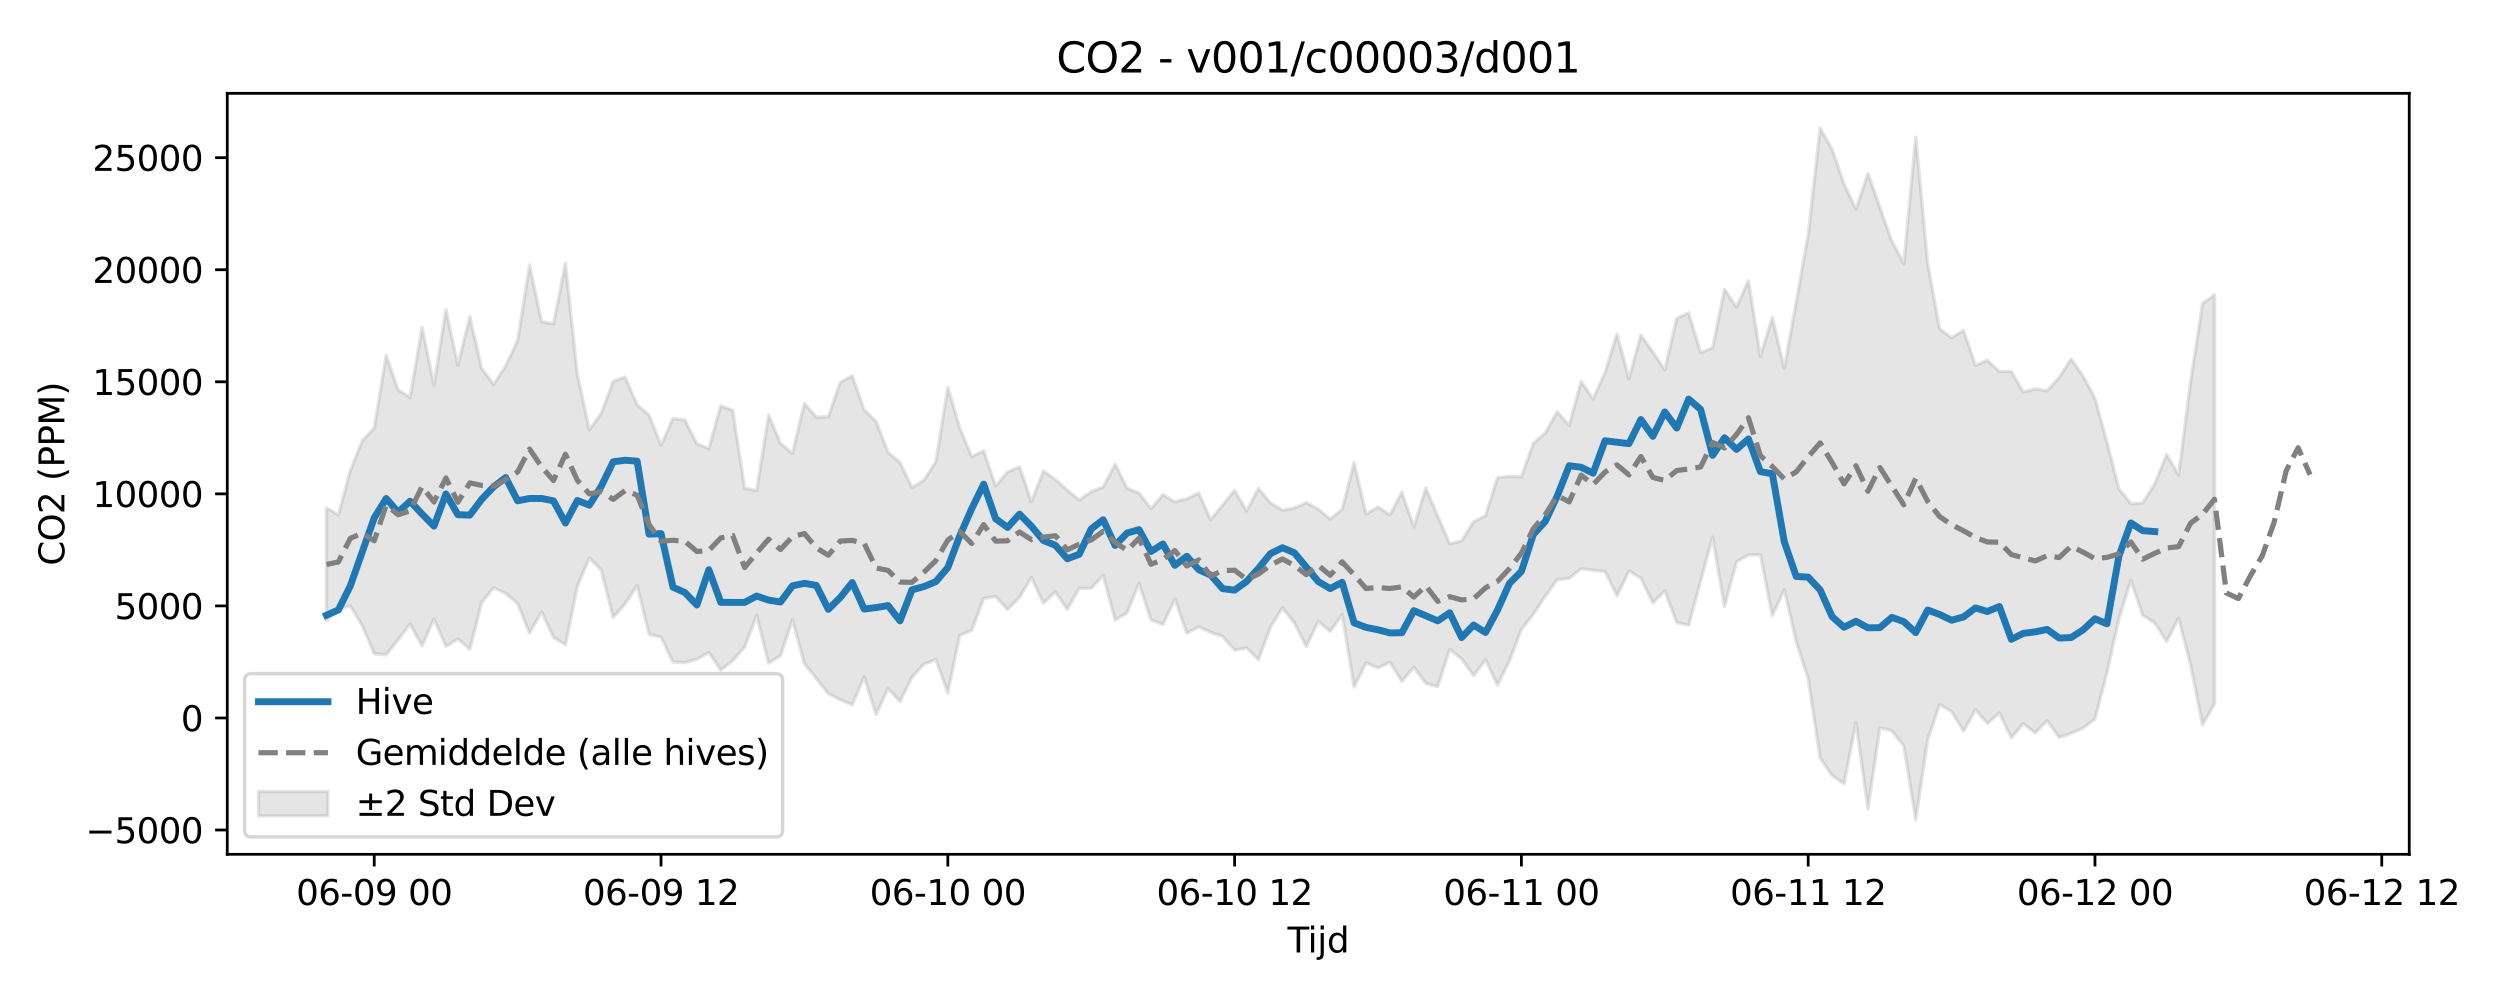 <?xml version="1.0" encoding="utf-8" standalone="no"?>
<!DOCTYPE svg PUBLIC "-//W3C//DTD SVG 1.1//EN"
  "http://www.w3.org/Graphics/SVG/1.1/DTD/svg11.dtd">
<svg xmlns:xlink="http://www.w3.org/1999/xlink" width="720pt" height="288pt" viewBox="0 0 720 288" xmlns="http://www.w3.org/2000/svg" version="1.1">
 <defs>
  <style type="text/css">*{stroke-linejoin: round; stroke-linecap: butt}</style>
 </defs>
 <g id="figure_1">
  <g id="patch_1">
   <path d="M 0 288 
L 720 288 
L 720 0 
L 0 0 
z
" style="fill: #ffffff"/>
  </g>
  <g id="axes_1">
   <g id="patch_2">
    <path d="M 65.45 246.04 
L 693.863 246.04 
L 693.863 26.88 
L 65.45 26.88 
z
" style="fill: #ffffff"/>
   </g>
   <g id="FillBetweenPolyCollection_1">
    <defs>
     <path id="m9534de3fb0" d="M 94.014 -141.704 
L 94.014 -109.145 
L 97.456 -112.618 
L 100.897 -113.443 
L 104.339 -107.786 
L 107.78 -99.717 
L 111.222 -99.405 
L 114.663 -103.745 
L 118.105 -108.27 
L 121.546 -101.955 
L 124.988 -109.756 
L 128.429 -101.806 
L 131.87 -103.96 
L 135.312 -101.044 
L 138.753 -114.542 
L 142.195 -118.716 
L 145.636 -117.086 
L 149.078 -114.177 
L 152.519 -105.667 
L 155.961 -111.736 
L 159.402 -104.49 
L 162.844 -102.254 
L 166.285 -119.076 
L 169.727 -127.351 
L 173.168 -123.786 
L 176.61 -110.171 
L 180.051 -114.088 
L 183.493 -119.336 
L 186.934 -105.314 
L 190.376 -104.504 
L 193.817 -97.335 
L 197.259 -97.177 
L 200.7 -98.163 
L 204.141 -100.057 
L 207.583 -95.012 
L 211.024 -97.695 
L 214.466 -101.659 
L 217.907 -110.799 
L 221.349 -96.98 
L 224.79 -99.143 
L 228.232 -109.472 
L 231.673 -96.816 
L 235.115 -92.606 
L 238.556 -88.187 
L 241.998 -86.468 
L 245.439 -84.993 
L 248.881 -93.028 
L 252.322 -82.207 
L 255.764 -89.719 
L 259.205 -85.913 
L 262.647 -92.959 
L 266.088 -96.705 
L 269.53 -98.048 
L 272.971 -88.462 
L 276.412 -105.051 
L 279.854 -106.446 
L 283.295 -115.63 
L 286.737 -116.232 
L 290.178 -112.45 
L 293.62 -115.993 
L 297.061 -121.655 
L 300.503 -114.295 
L 303.944 -117.542 
L 307.386 -112.461 
L 310.827 -118.574 
L 314.269 -118.573 
L 317.71 -122.231 
L 321.152 -109.398 
L 324.593 -111.501 
L 328.035 -119.966 
L 331.476 -109.494 
L 334.918 -108.139 
L 338.359 -115.425 
L 341.801 -105.657 
L 345.242 -107.45 
L 348.683 -105.893 
L 352.125 -104.692 
L 355.566 -100.757 
L 359.008 -101.395 
L 362.449 -98.008 
L 365.891 -107.343 
L 369.332 -112.953 
L 372.774 -108.597 
L 376.215 -101.781 
L 379.657 -109.017 
L 383.098 -106.128 
L 386.54 -111.037 
L 389.981 -90.12 
L 393.423 -97.076 
L 396.864 -95.622 
L 400.306 -97.276 
L 403.747 -91.741 
L 407.189 -95.83 
L 410.63 -91.153 
L 414.071 -90.254 
L 417.513 -100.965 
L 420.954 -98.223 
L 424.396 -93.38 
L 427.837 -97.934 
L 431.279 -90.638 
L 434.72 -97.667 
L 438.162 -106.684 
L 441.603 -111.089 
L 445.045 -116.275 
L 448.486 -121.079 
L 451.928 -121.437 
L 455.369 -124.173 
L 458.811 -123.781 
L 462.252 -123.364 
L 465.694 -116.416 
L 469.135 -123.534 
L 472.577 -121.498 
L 476.018 -114.367 
L 479.46 -117.801 
L 482.901 -108.666 
L 486.342 -107.972 
L 489.784 -120.616 
L 493.225 -133.316 
L 496.667 -113.282 
L 500.108 -126.2 
L 503.55 -128.179 
L 506.991 -128.191 
L 510.433 -110.651 
L 513.874 -118.142 
L 517.316 -103.223 
L 520.757 -92.496 
L 524.199 -69.696 
L 527.64 -64.666 
L 531.082 -62.239 
L 534.523 -79.957 
L 537.965 -55.011 
L 541.406 -78.392 
L 544.848 -77.546 
L 548.289 -73.177 
L 551.731 -51.922 
L 555.172 -75.005 
L 558.613 -85.092 
L 562.055 -83.055 
L 565.496 -77.421 
L 568.938 -83.582 
L 572.379 -79.598 
L 575.821 -82.677 
L 579.262 -75.524 
L 582.704 -79.589 
L 586.145 -76.906 
L 589.587 -80.453 
L 593.028 -75.614 
L 596.47 -76.768 
L 599.911 -78.294 
L 603.353 -80.915 
L 606.794 -94.206 
L 610.236 -109.634 
L 613.677 -120.858 
L 617.119 -110.801 
L 620.56 -108.605 
L 624.002 -103.259 
L 627.443 -109.941 
L 630.884 -96.569 
L 634.326 -79.265 
L 637.767 -85.273 
L 637.767 -203.156 
L 637.767 -203.156 
L 634.326 -200.51 
L 630.884 -178.102 
L 627.443 -151.212 
L 624.002 -157.095 
L 620.56 -148.689 
L 617.119 -143.116 
L 613.677 -142.955 
L 610.236 -147.318 
L 606.794 -160.749 
L 603.353 -173.288 
L 599.911 -179.685 
L 596.47 -184.634 
L 593.028 -179.236 
L 589.587 -175.459 
L 586.145 -175.997 
L 582.704 -175.112 
L 579.262 -181.036 
L 575.821 -180.991 
L 572.379 -184.232 
L 568.938 -182.8 
L 565.496 -192.86 
L 562.055 -190.712 
L 558.613 -193.347 
L 555.172 -212.213 
L 551.731 -248.52 
L 548.289 -212.056 
L 544.848 -218.574 
L 541.406 -228.282 
L 537.965 -238.042 
L 534.523 -227.746 
L 531.082 -235.054 
L 527.64 -244.946 
L 524.199 -251.158 
L 520.757 -220.424 
L 517.316 -201.003 
L 513.874 -181.959 
L 510.433 -196.606 
L 506.991 -185.353 
L 503.55 -207.194 
L 500.108 -199.543 
L 496.667 -204.684 
L 493.225 -187.857 
L 489.784 -186.425 
L 486.342 -197.906 
L 482.901 -196.319 
L 479.46 -181.488 
L 476.018 -186.629 
L 472.577 -191.543 
L 469.135 -178.943 
L 465.694 -191.816 
L 462.252 -180.768 
L 458.811 -173.107 
L 455.369 -178.162 
L 451.928 -165.482 
L 448.486 -169.464 
L 445.045 -163.301 
L 441.603 -160.363 
L 438.162 -150.656 
L 434.72 -150.837 
L 431.279 -150.455 
L 427.837 -139.494 
L 424.396 -137.759 
L 420.954 -132.231 
L 417.513 -131.363 
L 414.071 -139.393 
L 410.63 -147.418 
L 407.189 -136.262 
L 403.747 -146.226 
L 400.306 -139.749 
L 396.864 -141.965 
L 393.423 -139.939 
L 389.981 -154.752 
L 386.54 -141.346 
L 383.098 -138.514 
L 379.657 -141.375 
L 376.215 -143.241 
L 372.774 -141.664 
L 369.332 -141.074 
L 365.891 -143.122 
L 362.449 -147.345 
L 359.008 -140.862 
L 355.566 -146.812 
L 352.125 -142.6 
L 348.683 -138.37 
L 345.242 -146.004 
L 341.801 -144.327 
L 338.359 -143.481 
L 334.918 -145.54 
L 331.476 -141.504 
L 328.035 -146.01 
L 324.593 -147.397 
L 321.152 -154.323 
L 317.71 -147.706 
L 314.269 -146.436 
L 310.827 -143.962 
L 307.386 -146.854 
L 303.944 -149.885 
L 300.503 -152.333 
L 297.061 -143.501 
L 293.62 -153.59 
L 290.178 -152.058 
L 286.737 -148.065 
L 283.295 -158.19 
L 279.854 -156.49 
L 276.412 -164.799 
L 272.971 -176.457 
L 269.53 -155.068 
L 266.088 -149.703 
L 262.647 -147.623 
L 259.205 -154.805 
L 255.764 -157.713 
L 252.322 -166.626 
L 248.881 -169.997 
L 245.439 -179.731 
L 241.998 -177.877 
L 238.556 -168.012 
L 235.115 -167.811 
L 231.673 -171.88 
L 228.232 -157.426 
L 224.79 -160.339 
L 221.349 -168.451 
L 217.907 -146.719 
L 214.466 -147.43 
L 211.024 -169.866 
L 207.583 -171.147 
L 204.141 -158.821 
L 200.7 -160.181 
L 197.259 -167.037 
L 193.817 -167.461 
L 190.376 -159.801 
L 186.934 -168.442 
L 183.493 -171.435 
L 180.051 -179.41 
L 176.61 -178.178 
L 173.168 -169.042 
L 169.727 -164.179 
L 166.285 -180.229 
L 162.844 -212.105 
L 159.402 -194.736 
L 155.961 -195.345 
L 152.519 -211.694 
L 149.078 -189.981 
L 145.636 -182.62 
L 142.195 -177.287 
L 138.753 -181.856 
L 135.312 -196.821 
L 131.87 -182.765 
L 128.429 -198.879 
L 124.988 -177.098 
L 121.546 -193.75 
L 118.105 -173.494 
L 114.663 -175.742 
L 111.222 -185.632 
L 107.78 -164.779 
L 104.339 -161.066 
L 100.897 -152.504 
L 97.456 -139.712 
L 94.014 -141.704 
z
" style="stroke: #808080; stroke-opacity: 0.2"/>
    </defs>
    <g clip-path="url(#p91d636da85)">
     <use xlink:href="#m9534de3fb0" x="0" y="288" style="fill: #808080; fill-opacity: 0.2; stroke: #808080; stroke-opacity: 0.2"/>
    </g>
   </g>
   <g id="matplotlib.axis_1">
    <g id="xtick_1">
     <g id="line2d_1">
      <defs>
       <path id="m7a6431ac6b" d="M 0 0 
L 0 3.5 
" style="stroke: #000000; stroke-width: 0.8"/>
      </defs>
      <g>
       <use xlink:href="#m7a6431ac6b" x="107.78" y="246.04" style="stroke: #000000; stroke-width: 0.8"/>
      </g>
     </g>
     <g id="text_1">
      <!-- 06-09 00 -->
      <g transform="translate(85.3 260.638) scale(0.1 -0.1)">
       <defs>
        <path id="DejaVuSans-30" d="M 2034 4250 
Q 1547 4250 1301 3770 
Q 1056 3291 1056 2328 
Q 1056 1369 1301 889 
Q 1547 409 2034 409 
Q 2525 409 2770 889 
Q 3016 1369 3016 2328 
Q 3016 3291 2770 3770 
Q 2525 4250 2034 4250 
z
M 2034 4750 
Q 2819 4750 3233 4129 
Q 3647 3509 3647 2328 
Q 3647 1150 3233 529 
Q 2819 -91 2034 -91 
Q 1250 -91 836 529 
Q 422 1150 422 2328 
Q 422 3509 836 4129 
Q 1250 4750 2034 4750 
z
" transform="scale(0.016)"/>
        <path id="DejaVuSans-36" d="M 2113 2584 
Q 1688 2584 1439 2293 
Q 1191 2003 1191 1497 
Q 1191 994 1439 701 
Q 1688 409 2113 409 
Q 2538 409 2786 701 
Q 3034 994 3034 1497 
Q 3034 2003 2786 2293 
Q 2538 2584 2113 2584 
z
M 3366 4563 
L 3366 3988 
Q 3128 4100 2886 4159 
Q 2644 4219 2406 4219 
Q 1781 4219 1451 3797 
Q 1122 3375 1075 2522 
Q 1259 2794 1537 2939 
Q 1816 3084 2150 3084 
Q 2853 3084 3261 2657 
Q 3669 2231 3669 1497 
Q 3669 778 3244 343 
Q 2819 -91 2113 -91 
Q 1303 -91 875 529 
Q 447 1150 447 2328 
Q 447 3434 972 4092 
Q 1497 4750 2381 4750 
Q 2619 4750 2861 4703 
Q 3103 4656 3366 4563 
z
" transform="scale(0.016)"/>
        <path id="DejaVuSans-2d" d="M 313 2009 
L 1997 2009 
L 1997 1497 
L 313 1497 
L 313 2009 
z
" transform="scale(0.016)"/>
        <path id="DejaVuSans-39" d="M 703 97 
L 703 672 
Q 941 559 1184 500 
Q 1428 441 1663 441 
Q 2288 441 2617 861 
Q 2947 1281 2994 2138 
Q 2813 1869 2534 1725 
Q 2256 1581 1919 1581 
Q 1219 1581 811 2004 
Q 403 2428 403 3163 
Q 403 3881 828 4315 
Q 1253 4750 1959 4750 
Q 2769 4750 3195 4129 
Q 3622 3509 3622 2328 
Q 3622 1225 3098 567 
Q 2575 -91 1691 -91 
Q 1453 -91 1209 -44 
Q 966 3 703 97 
z
M 1959 2075 
Q 2384 2075 2632 2365 
Q 2881 2656 2881 3163 
Q 2881 3666 2632 3958 
Q 2384 4250 1959 4250 
Q 1534 4250 1286 3958 
Q 1038 3666 1038 3163 
Q 1038 2656 1286 2365 
Q 1534 2075 1959 2075 
z
" transform="scale(0.016)"/>
        <path id="DejaVuSans-20" transform="scale(0.016)"/>
       </defs>
       <use xlink:href="#DejaVuSans-30"/>
       <use xlink:href="#DejaVuSans-36" transform="translate(63.623 0)"/>
       <use xlink:href="#DejaVuSans-2d" transform="translate(127.246 0)"/>
       <use xlink:href="#DejaVuSans-30" transform="translate(163.33 0)"/>
       <use xlink:href="#DejaVuSans-39" transform="translate(226.953 0)"/>
       <use xlink:href="#DejaVuSans-20" transform="translate(290.576 0)"/>
       <use xlink:href="#DejaVuSans-30" transform="translate(322.363 0)"/>
       <use xlink:href="#DejaVuSans-30" transform="translate(385.986 0)"/>
      </g>
     </g>
    </g>
    <g id="xtick_2">
     <g id="line2d_2">
      <g>
       <use xlink:href="#m7a6431ac6b" x="190.376" y="246.04" style="stroke: #000000; stroke-width: 0.8"/>
      </g>
     </g>
     <g id="text_2">
      <!-- 06-09 12 -->
      <g transform="translate(167.895 260.638) scale(0.1 -0.1)">
       <defs>
        <path id="DejaVuSans-31" d="M 794 531 
L 1825 531 
L 1825 4091 
L 703 3866 
L 703 4441 
L 1819 4666 
L 2450 4666 
L 2450 531 
L 3481 531 
L 3481 0 
L 794 0 
L 794 531 
z
" transform="scale(0.016)"/>
        <path id="DejaVuSans-32" d="M 1228 531 
L 3431 531 
L 3431 0 
L 469 0 
L 469 531 
Q 828 903 1448 1529 
Q 2069 2156 2228 2338 
Q 2531 2678 2651 2914 
Q 2772 3150 2772 3378 
Q 2772 3750 2511 3984 
Q 2250 4219 1831 4219 
Q 1534 4219 1204 4116 
Q 875 4013 500 3803 
L 500 4441 
Q 881 4594 1212 4672 
Q 1544 4750 1819 4750 
Q 2544 4750 2975 4387 
Q 3406 4025 3406 3419 
Q 3406 3131 3298 2873 
Q 3191 2616 2906 2266 
Q 2828 2175 2409 1742 
Q 1991 1309 1228 531 
z
" transform="scale(0.016)"/>
       </defs>
       <use xlink:href="#DejaVuSans-30"/>
       <use xlink:href="#DejaVuSans-36" transform="translate(63.623 0)"/>
       <use xlink:href="#DejaVuSans-2d" transform="translate(127.246 0)"/>
       <use xlink:href="#DejaVuSans-30" transform="translate(163.33 0)"/>
       <use xlink:href="#DejaVuSans-39" transform="translate(226.953 0)"/>
       <use xlink:href="#DejaVuSans-20" transform="translate(290.576 0)"/>
       <use xlink:href="#DejaVuSans-31" transform="translate(322.363 0)"/>
       <use xlink:href="#DejaVuSans-32" transform="translate(385.986 0)"/>
      </g>
     </g>
    </g>
    <g id="xtick_3">
     <g id="line2d_3">
      <g>
       <use xlink:href="#m7a6431ac6b" x="272.971" y="246.04" style="stroke: #000000; stroke-width: 0.8"/>
      </g>
     </g>
     <g id="text_3">
      <!-- 06-10 00 -->
      <g transform="translate(250.491 260.638) scale(0.1 -0.1)">
       <use xlink:href="#DejaVuSans-30"/>
       <use xlink:href="#DejaVuSans-36" transform="translate(63.623 0)"/>
       <use xlink:href="#DejaVuSans-2d" transform="translate(127.246 0)"/>
       <use xlink:href="#DejaVuSans-31" transform="translate(163.33 0)"/>
       <use xlink:href="#DejaVuSans-30" transform="translate(226.953 0)"/>
       <use xlink:href="#DejaVuSans-20" transform="translate(290.576 0)"/>
       <use xlink:href="#DejaVuSans-30" transform="translate(322.363 0)"/>
       <use xlink:href="#DejaVuSans-30" transform="translate(385.986 0)"/>
      </g>
     </g>
    </g>
    <g id="xtick_4">
     <g id="line2d_4">
      <g>
       <use xlink:href="#m7a6431ac6b" x="355.566" y="246.04" style="stroke: #000000; stroke-width: 0.8"/>
      </g>
     </g>
     <g id="text_4">
      <!-- 06-10 12 -->
      <g transform="translate(333.086 260.638) scale(0.1 -0.1)">
       <use xlink:href="#DejaVuSans-30"/>
       <use xlink:href="#DejaVuSans-36" transform="translate(63.623 0)"/>
       <use xlink:href="#DejaVuSans-2d" transform="translate(127.246 0)"/>
       <use xlink:href="#DejaVuSans-31" transform="translate(163.33 0)"/>
       <use xlink:href="#DejaVuSans-30" transform="translate(226.953 0)"/>
       <use xlink:href="#DejaVuSans-20" transform="translate(290.576 0)"/>
       <use xlink:href="#DejaVuSans-31" transform="translate(322.363 0)"/>
       <use xlink:href="#DejaVuSans-32" transform="translate(385.986 0)"/>
      </g>
     </g>
    </g>
    <g id="xtick_5">
     <g id="line2d_5">
      <g>
       <use xlink:href="#m7a6431ac6b" x="438.162" y="246.04" style="stroke: #000000; stroke-width: 0.8"/>
      </g>
     </g>
     <g id="text_5">
      <!-- 06-11 00 -->
      <g transform="translate(415.681 260.638) scale(0.1 -0.1)">
       <use xlink:href="#DejaVuSans-30"/>
       <use xlink:href="#DejaVuSans-36" transform="translate(63.623 0)"/>
       <use xlink:href="#DejaVuSans-2d" transform="translate(127.246 0)"/>
       <use xlink:href="#DejaVuSans-31" transform="translate(163.33 0)"/>
       <use xlink:href="#DejaVuSans-31" transform="translate(226.953 0)"/>
       <use xlink:href="#DejaVuSans-20" transform="translate(290.576 0)"/>
       <use xlink:href="#DejaVuSans-30" transform="translate(322.363 0)"/>
       <use xlink:href="#DejaVuSans-30" transform="translate(385.986 0)"/>
      </g>
     </g>
    </g>
    <g id="xtick_6">
     <g id="line2d_6">
      <g>
       <use xlink:href="#m7a6431ac6b" x="520.757" y="246.04" style="stroke: #000000; stroke-width: 0.8"/>
      </g>
     </g>
     <g id="text_6">
      <!-- 06-11 12 -->
      <g transform="translate(498.277 260.638) scale(0.1 -0.1)">
       <use xlink:href="#DejaVuSans-30"/>
       <use xlink:href="#DejaVuSans-36" transform="translate(63.623 0)"/>
       <use xlink:href="#DejaVuSans-2d" transform="translate(127.246 0)"/>
       <use xlink:href="#DejaVuSans-31" transform="translate(163.33 0)"/>
       <use xlink:href="#DejaVuSans-31" transform="translate(226.953 0)"/>
       <use xlink:href="#DejaVuSans-20" transform="translate(290.576 0)"/>
       <use xlink:href="#DejaVuSans-31" transform="translate(322.363 0)"/>
       <use xlink:href="#DejaVuSans-32" transform="translate(385.986 0)"/>
      </g>
     </g>
    </g>
    <g id="xtick_7">
     <g id="line2d_7">
      <g>
       <use xlink:href="#m7a6431ac6b" x="603.353" y="246.04" style="stroke: #000000; stroke-width: 0.8"/>
      </g>
     </g>
     <g id="text_7">
      <!-- 06-12 00 -->
      <g transform="translate(580.872 260.638) scale(0.1 -0.1)">
       <use xlink:href="#DejaVuSans-30"/>
       <use xlink:href="#DejaVuSans-36" transform="translate(63.623 0)"/>
       <use xlink:href="#DejaVuSans-2d" transform="translate(127.246 0)"/>
       <use xlink:href="#DejaVuSans-31" transform="translate(163.33 0)"/>
       <use xlink:href="#DejaVuSans-32" transform="translate(226.953 0)"/>
       <use xlink:href="#DejaVuSans-20" transform="translate(290.576 0)"/>
       <use xlink:href="#DejaVuSans-30" transform="translate(322.363 0)"/>
       <use xlink:href="#DejaVuSans-30" transform="translate(385.986 0)"/>
      </g>
     </g>
    </g>
    <g id="xtick_8">
     <g id="line2d_8">
      <g>
       <use xlink:href="#m7a6431ac6b" x="685.948" y="246.04" style="stroke: #000000; stroke-width: 0.8"/>
      </g>
     </g>
     <g id="text_8">
      <!-- 06-12 12 -->
      <g transform="translate(663.468 260.638) scale(0.1 -0.1)">
       <use xlink:href="#DejaVuSans-30"/>
       <use xlink:href="#DejaVuSans-36" transform="translate(63.623 0)"/>
       <use xlink:href="#DejaVuSans-2d" transform="translate(127.246 0)"/>
       <use xlink:href="#DejaVuSans-31" transform="translate(163.33 0)"/>
       <use xlink:href="#DejaVuSans-32" transform="translate(226.953 0)"/>
       <use xlink:href="#DejaVuSans-20" transform="translate(290.576 0)"/>
       <use xlink:href="#DejaVuSans-31" transform="translate(322.363 0)"/>
       <use xlink:href="#DejaVuSans-32" transform="translate(385.986 0)"/>
      </g>
     </g>
    </g>
    <g id="text_9">
     <!-- Tijd -->
     <g transform="translate(370.807 274.317) scale(0.1 -0.1)">
      <defs>
       <path id="DejaVuSans-54" d="M -19 4666 
L 3928 4666 
L 3928 4134 
L 2272 4134 
L 2272 0 
L 1638 0 
L 1638 4134 
L -19 4134 
L -19 4666 
z
" transform="scale(0.016)"/>
       <path id="DejaVuSans-69" d="M 603 3500 
L 1178 3500 
L 1178 0 
L 603 0 
L 603 3500 
z
M 603 4863 
L 1178 4863 
L 1178 4134 
L 603 4134 
L 603 4863 
z
" transform="scale(0.016)"/>
       <path id="DejaVuSans-6a" d="M 603 3500 
L 1178 3500 
L 1178 -63 
Q 1178 -731 923 -1031 
Q 669 -1331 103 -1331 
L -116 -1331 
L -116 -844 
L 38 -844 
Q 366 -844 484 -692 
Q 603 -541 603 -63 
L 603 3500 
z
M 603 4863 
L 1178 4863 
L 1178 4134 
L 603 4134 
L 603 4863 
z
" transform="scale(0.016)"/>
       <path id="DejaVuSans-64" d="M 2906 2969 
L 2906 4863 
L 3481 4863 
L 3481 0 
L 2906 0 
L 2906 525 
Q 2725 213 2448 61 
Q 2172 -91 1784 -91 
Q 1150 -91 751 415 
Q 353 922 353 1747 
Q 353 2572 751 3078 
Q 1150 3584 1784 3584 
Q 2172 3584 2448 3432 
Q 2725 3281 2906 2969 
z
M 947 1747 
Q 947 1113 1208 752 
Q 1469 391 1925 391 
Q 2381 391 2643 752 
Q 2906 1113 2906 1747 
Q 2906 2381 2643 2742 
Q 2381 3103 1925 3103 
Q 1469 3103 1208 2742 
Q 947 2381 947 1747 
z
" transform="scale(0.016)"/>
      </defs>
      <use xlink:href="#DejaVuSans-54"/>
      <use xlink:href="#DejaVuSans-69" transform="translate(57.959 0)"/>
      <use xlink:href="#DejaVuSans-6a" transform="translate(85.742 0)"/>
      <use xlink:href="#DejaVuSans-64" transform="translate(113.525 0)"/>
     </g>
    </g>
   </g>
   <g id="matplotlib.axis_2">
    <g id="ytick_1">
     <g id="line2d_9">
      <defs>
       <path id="m07c6abc97e" d="M 0 0 
L -3.5 0 
" style="stroke: #000000; stroke-width: 0.8"/>
      </defs>
      <g>
       <use xlink:href="#m07c6abc97e" x="65.45" y="239.047" style="stroke: #000000; stroke-width: 0.8"/>
      </g>
     </g>
     <g id="text_10">
      <!-- −5000 -->
      <g transform="translate(24.62 242.846) scale(0.1 -0.1)">
       <defs>
        <path id="DejaVuSans-2212" d="M 678 2272 
L 4684 2272 
L 4684 1741 
L 678 1741 
L 678 2272 
z
" transform="scale(0.016)"/>
        <path id="DejaVuSans-35" d="M 691 4666 
L 3169 4666 
L 3169 4134 
L 1269 4134 
L 1269 2991 
Q 1406 3038 1543 3061 
Q 1681 3084 1819 3084 
Q 2600 3084 3056 2656 
Q 3513 2228 3513 1497 
Q 3513 744 3044 326 
Q 2575 -91 1722 -91 
Q 1428 -91 1123 -41 
Q 819 9 494 109 
L 494 744 
Q 775 591 1075 516 
Q 1375 441 1709 441 
Q 2250 441 2565 725 
Q 2881 1009 2881 1497 
Q 2881 1984 2565 2268 
Q 2250 2553 1709 2553 
Q 1456 2553 1204 2497 
Q 953 2441 691 2322 
L 691 4666 
z
" transform="scale(0.016)"/>
       </defs>
       <use xlink:href="#DejaVuSans-2212"/>
       <use xlink:href="#DejaVuSans-35" transform="translate(83.789 0)"/>
       <use xlink:href="#DejaVuSans-30" transform="translate(147.412 0)"/>
       <use xlink:href="#DejaVuSans-30" transform="translate(211.035 0)"/>
       <use xlink:href="#DejaVuSans-30" transform="translate(274.658 0)"/>
      </g>
     </g>
    </g>
    <g id="ytick_2">
     <g id="line2d_10">
      <g>
       <use xlink:href="#m07c6abc97e" x="65.45" y="206.774" style="stroke: #000000; stroke-width: 0.8"/>
      </g>
     </g>
     <g id="text_11">
      <!-- 0 -->
      <g transform="translate(52.087 210.573) scale(0.1 -0.1)">
       <use xlink:href="#DejaVuSans-30"/>
      </g>
     </g>
    </g>
    <g id="ytick_3">
     <g id="line2d_11">
      <g>
       <use xlink:href="#m07c6abc97e" x="65.45" y="174.5" style="stroke: #000000; stroke-width: 0.8"/>
      </g>
     </g>
     <g id="text_12">
      <!-- 5000 -->
      <g transform="translate(33 178.299) scale(0.1 -0.1)">
       <use xlink:href="#DejaVuSans-35"/>
       <use xlink:href="#DejaVuSans-30" transform="translate(63.623 0)"/>
       <use xlink:href="#DejaVuSans-30" transform="translate(127.246 0)"/>
       <use xlink:href="#DejaVuSans-30" transform="translate(190.869 0)"/>
      </g>
     </g>
    </g>
    <g id="ytick_4">
     <g id="line2d_12">
      <g>
       <use xlink:href="#m07c6abc97e" x="65.45" y="142.227" style="stroke: #000000; stroke-width: 0.8"/>
      </g>
     </g>
     <g id="text_13">
      <!-- 10000 -->
      <g transform="translate(26.637 146.026) scale(0.1 -0.1)">
       <use xlink:href="#DejaVuSans-31"/>
       <use xlink:href="#DejaVuSans-30" transform="translate(63.623 0)"/>
       <use xlink:href="#DejaVuSans-30" transform="translate(127.246 0)"/>
       <use xlink:href="#DejaVuSans-30" transform="translate(190.869 0)"/>
       <use xlink:href="#DejaVuSans-30" transform="translate(254.492 0)"/>
      </g>
     </g>
    </g>
    <g id="ytick_5">
     <g id="line2d_13">
      <g>
       <use xlink:href="#m07c6abc97e" x="65.45" y="109.953" style="stroke: #000000; stroke-width: 0.8"/>
      </g>
     </g>
     <g id="text_14">
      <!-- 15000 -->
      <g transform="translate(26.637 113.752) scale(0.1 -0.1)">
       <use xlink:href="#DejaVuSans-31"/>
       <use xlink:href="#DejaVuSans-35" transform="translate(63.623 0)"/>
       <use xlink:href="#DejaVuSans-30" transform="translate(127.246 0)"/>
       <use xlink:href="#DejaVuSans-30" transform="translate(190.869 0)"/>
       <use xlink:href="#DejaVuSans-30" transform="translate(254.492 0)"/>
      </g>
     </g>
    </g>
    <g id="ytick_6">
     <g id="line2d_14">
      <g>
       <use xlink:href="#m07c6abc97e" x="65.45" y="77.679" style="stroke: #000000; stroke-width: 0.8"/>
      </g>
     </g>
     <g id="text_15">
      <!-- 20000 -->
      <g transform="translate(26.637 81.479) scale(0.1 -0.1)">
       <use xlink:href="#DejaVuSans-32"/>
       <use xlink:href="#DejaVuSans-30" transform="translate(63.623 0)"/>
       <use xlink:href="#DejaVuSans-30" transform="translate(127.246 0)"/>
       <use xlink:href="#DejaVuSans-30" transform="translate(190.869 0)"/>
       <use xlink:href="#DejaVuSans-30" transform="translate(254.492 0)"/>
      </g>
     </g>
    </g>
    <g id="ytick_7">
     <g id="line2d_15">
      <g>
       <use xlink:href="#m07c6abc97e" x="65.45" y="45.406" style="stroke: #000000; stroke-width: 0.8"/>
      </g>
     </g>
     <g id="text_16">
      <!-- 25000 -->
      <g transform="translate(26.637 49.205) scale(0.1 -0.1)">
       <use xlink:href="#DejaVuSans-32"/>
       <use xlink:href="#DejaVuSans-35" transform="translate(63.623 0)"/>
       <use xlink:href="#DejaVuSans-30" transform="translate(127.246 0)"/>
       <use xlink:href="#DejaVuSans-30" transform="translate(190.869 0)"/>
       <use xlink:href="#DejaVuSans-30" transform="translate(254.492 0)"/>
      </g>
     </g>
    </g>
    <g id="text_17">
     <!-- CO2 (PPM) -->
     <g transform="translate(18.541 162.903) rotate(-90) scale(0.1 -0.1)">
      <defs>
       <path id="DejaVuSans-43" d="M 4122 4306 
L 4122 3641 
Q 3803 3938 3442 4084 
Q 3081 4231 2675 4231 
Q 1875 4231 1450 3742 
Q 1025 3253 1025 2328 
Q 1025 1406 1450 917 
Q 1875 428 2675 428 
Q 3081 428 3442 575 
Q 3803 722 4122 1019 
L 4122 359 
Q 3791 134 3420 21 
Q 3050 -91 2638 -91 
Q 1578 -91 968 557 
Q 359 1206 359 2328 
Q 359 3453 968 4101 
Q 1578 4750 2638 4750 
Q 3056 4750 3426 4639 
Q 3797 4528 4122 4306 
z
" transform="scale(0.016)"/>
       <path id="DejaVuSans-4f" d="M 2522 4238 
Q 1834 4238 1429 3725 
Q 1025 3213 1025 2328 
Q 1025 1447 1429 934 
Q 1834 422 2522 422 
Q 3209 422 3611 934 
Q 4013 1447 4013 2328 
Q 4013 3213 3611 3725 
Q 3209 4238 2522 4238 
z
M 2522 4750 
Q 3503 4750 4090 4092 
Q 4678 3434 4678 2328 
Q 4678 1225 4090 567 
Q 3503 -91 2522 -91 
Q 1538 -91 948 565 
Q 359 1222 359 2328 
Q 359 3434 948 4092 
Q 1538 4750 2522 4750 
z
" transform="scale(0.016)"/>
       <path id="DejaVuSans-28" d="M 1984 4856 
Q 1566 4138 1362 3434 
Q 1159 2731 1159 2009 
Q 1159 1288 1364 580 
Q 1569 -128 1984 -844 
L 1484 -844 
Q 1016 -109 783 600 
Q 550 1309 550 2009 
Q 550 2706 781 3412 
Q 1013 4119 1484 4856 
L 1984 4856 
z
" transform="scale(0.016)"/>
       <path id="DejaVuSans-50" d="M 1259 4147 
L 1259 2394 
L 2053 2394 
Q 2494 2394 2734 2622 
Q 2975 2850 2975 3272 
Q 2975 3691 2734 3919 
Q 2494 4147 2053 4147 
L 1259 4147 
z
M 628 4666 
L 2053 4666 
Q 2838 4666 3239 4311 
Q 3641 3956 3641 3272 
Q 3641 2581 3239 2228 
Q 2838 1875 2053 1875 
L 1259 1875 
L 1259 0 
L 628 0 
L 628 4666 
z
" transform="scale(0.016)"/>
       <path id="DejaVuSans-4d" d="M 628 4666 
L 1569 4666 
L 2759 1491 
L 3956 4666 
L 4897 4666 
L 4897 0 
L 4281 0 
L 4281 4097 
L 3078 897 
L 2444 897 
L 1241 4097 
L 1241 0 
L 628 0 
L 628 4666 
z
" transform="scale(0.016)"/>
       <path id="DejaVuSans-29" d="M 513 4856 
L 1013 4856 
Q 1481 4119 1714 3412 
Q 1947 2706 1947 2009 
Q 1947 1309 1714 600 
Q 1481 -109 1013 -844 
L 513 -844 
Q 928 -128 1133 580 
Q 1338 1288 1338 2009 
Q 1338 2731 1133 3434 
Q 928 4138 513 4856 
z
" transform="scale(0.016)"/>
      </defs>
      <use xlink:href="#DejaVuSans-43"/>
      <use xlink:href="#DejaVuSans-4f" transform="translate(69.824 0)"/>
      <use xlink:href="#DejaVuSans-32" transform="translate(148.535 0)"/>
      <use xlink:href="#DejaVuSans-20" transform="translate(212.158 0)"/>
      <use xlink:href="#DejaVuSans-28" transform="translate(243.945 0)"/>
      <use xlink:href="#DejaVuSans-50" transform="translate(282.959 0)"/>
      <use xlink:href="#DejaVuSans-50" transform="translate(343.262 0)"/>
      <use xlink:href="#DejaVuSans-4d" transform="translate(403.564 0)"/>
      <use xlink:href="#DejaVuSans-29" transform="translate(489.844 0)"/>
     </g>
    </g>
   </g>
   <g id="line2d_16">
    <path d="M 94.014 177.185 
L 97.456 175.655 
L 100.897 168.736 
L 107.78 149.137 
L 111.222 143.573 
L 114.663 147.524 
L 118.105 144.35 
L 121.546 148.042 
L 124.988 151.513 
L 128.429 142.263 
L 131.87 148.236 
L 135.312 148.35 
L 138.753 143.761 
L 142.195 140.161 
L 145.636 137.549 
L 149.078 144.23 
L 152.519 143.563 
L 155.961 143.561 
L 159.402 144.249 
L 162.844 150.624 
L 166.285 144.15 
L 169.727 145.49 
L 173.168 140.028 
L 176.61 132.992 
L 180.051 132.547 
L 183.493 132.813 
L 186.934 153.839 
L 190.376 153.69 
L 193.817 169.113 
L 197.259 170.655 
L 200.7 174.238 
L 204.141 164.086 
L 207.583 173.474 
L 214.466 173.497 
L 217.907 171.654 
L 221.349 172.826 
L 224.79 173.377 
L 228.232 168.71 
L 231.673 167.992 
L 235.115 168.609 
L 238.556 175.473 
L 241.998 172.086 
L 245.439 167.772 
L 248.881 175.402 
L 252.322 174.973 
L 255.764 174.408 
L 259.205 178.803 
L 262.647 169.879 
L 266.088 168.934 
L 269.53 167.501 
L 272.971 163.465 
L 276.412 154.312 
L 279.854 146.506 
L 283.295 139.436 
L 286.737 149.389 
L 290.178 151.9 
L 293.62 148.079 
L 297.061 151.575 
L 300.503 155.67 
L 303.944 157.04 
L 307.386 160.922 
L 310.827 159.618 
L 314.269 152.324 
L 317.71 149.688 
L 321.152 157.081 
L 324.593 153.518 
L 328.035 152.533 
L 331.476 158.826 
L 334.918 156.674 
L 338.359 162.817 
L 341.801 160.203 
L 345.242 164.078 
L 348.683 165.627 
L 352.125 169.543 
L 355.566 169.952 
L 359.008 167.467 
L 362.449 163.678 
L 365.891 159.454 
L 369.332 157.748 
L 372.774 159.187 
L 379.657 167.471 
L 383.098 169.517 
L 386.54 167.701 
L 389.981 179.377 
L 393.423 180.688 
L 396.864 181.376 
L 400.306 182.28 
L 403.747 182.222 
L 407.189 175.877 
L 414.071 178.808 
L 417.513 176.488 
L 420.954 183.61 
L 424.396 180.017 
L 427.837 182.151 
L 431.279 175.705 
L 434.72 168.024 
L 438.162 164.573 
L 441.603 153.899 
L 445.045 150.157 
L 448.486 142.861 
L 451.928 134.134 
L 455.369 134.561 
L 458.811 136.277 
L 462.252 126.946 
L 469.135 127.772 
L 472.577 120.825 
L 476.018 125.662 
L 479.46 118.641 
L 482.901 123.28 
L 486.342 114.938 
L 489.784 117.916 
L 493.225 131.142 
L 496.667 126.081 
L 500.108 129.429 
L 503.55 126.419 
L 506.991 135.823 
L 510.433 136.437 
L 513.874 156.033 
L 517.316 166.012 
L 520.757 166.225 
L 524.199 169.885 
L 527.64 177.585 
L 531.082 180.645 
L 534.523 178.924 
L 537.965 180.813 
L 541.406 180.75 
L 544.848 177.805 
L 548.289 179.025 
L 551.731 182.194 
L 555.172 175.681 
L 558.613 176.972 
L 562.055 178.622 
L 565.496 177.685 
L 568.938 175.083 
L 572.379 176.112 
L 575.821 174.671 
L 579.262 184.118 
L 582.704 182.411 
L 586.145 181.966 
L 589.587 181.273 
L 593.028 183.754 
L 596.47 183.618 
L 599.911 181.413 
L 603.353 178.207 
L 606.794 179.653 
L 610.236 160.19 
L 613.677 150.611 
L 617.119 152.827 
L 620.56 153.099 
L 620.56 153.099 
" clip-path="url(#p91d636da85)" style="fill: none; stroke: #1f77b4; stroke-width: 2; stroke-linecap: square"/>
   </g>
   <g id="line2d_17">
    <path d="M 94.014 162.575 
L 97.456 161.835 
L 100.897 155.026 
L 104.339 153.574 
L 107.78 155.752 
L 111.222 145.482 
L 114.663 148.257 
L 118.105 147.118 
L 121.546 140.148 
L 124.988 144.573 
L 128.429 137.658 
L 131.87 144.638 
L 135.312 139.067 
L 138.753 139.801 
L 142.195 139.999 
L 145.636 138.147 
L 149.078 135.921 
L 152.519 129.319 
L 155.961 134.459 
L 159.402 138.387 
L 162.844 130.821 
L 166.285 138.348 
L 169.727 142.235 
L 173.168 141.586 
L 176.61 143.825 
L 180.051 141.251 
L 183.493 142.615 
L 186.934 151.122 
L 190.376 155.847 
L 193.817 155.602 
L 197.259 155.893 
L 200.7 158.828 
L 204.141 158.561 
L 207.583 154.92 
L 211.024 154.219 
L 214.466 163.456 
L 217.907 159.241 
L 221.349 155.285 
L 224.79 158.259 
L 228.232 154.551 
L 231.673 153.652 
L 235.115 157.792 
L 238.556 159.9 
L 241.998 155.828 
L 245.439 155.638 
L 248.881 156.487 
L 252.322 163.583 
L 255.764 164.284 
L 259.205 167.641 
L 262.647 167.709 
L 266.088 164.796 
L 269.53 161.442 
L 272.971 155.541 
L 276.412 153.075 
L 279.854 156.532 
L 283.295 151.09 
L 286.737 155.851 
L 290.178 155.746 
L 293.62 153.209 
L 297.061 155.422 
L 300.503 154.686 
L 303.944 154.287 
L 307.386 158.343 
L 310.827 156.732 
L 314.269 155.496 
L 317.71 153.032 
L 321.152 156.14 
L 324.593 158.551 
L 328.035 155.012 
L 331.476 162.501 
L 334.918 161.161 
L 338.359 158.547 
L 341.801 163.008 
L 345.242 161.273 
L 348.683 165.869 
L 352.125 164.354 
L 355.566 164.215 
L 359.008 166.871 
L 362.449 165.324 
L 365.891 162.768 
L 369.332 160.986 
L 372.774 162.87 
L 376.215 165.489 
L 379.657 162.804 
L 383.098 165.679 
L 386.54 161.809 
L 389.981 165.564 
L 393.423 169.493 
L 396.864 169.206 
L 400.306 169.488 
L 403.747 169.016 
L 407.189 171.954 
L 410.63 168.715 
L 414.071 173.177 
L 417.513 171.836 
L 420.954 172.773 
L 424.396 172.431 
L 427.837 169.286 
L 431.279 167.453 
L 434.72 163.748 
L 438.162 159.33 
L 441.603 152.274 
L 445.045 148.212 
L 448.486 142.729 
L 451.928 144.54 
L 455.369 136.833 
L 458.811 139.556 
L 462.252 135.934 
L 465.694 133.884 
L 469.135 136.761 
L 472.577 131.479 
L 476.018 137.502 
L 479.46 138.356 
L 482.901 135.508 
L 486.342 135.061 
L 489.784 134.479 
L 493.225 127.414 
L 496.667 129.017 
L 500.108 125.129 
L 503.55 120.314 
L 506.991 131.228 
L 510.433 134.372 
L 513.874 137.95 
L 517.316 135.887 
L 520.757 131.54 
L 524.199 127.573 
L 527.64 133.194 
L 531.082 139.353 
L 534.523 134.149 
L 537.965 141.473 
L 541.406 134.663 
L 548.289 145.384 
L 551.731 137.779 
L 555.172 144.391 
L 558.613 148.78 
L 562.055 151.116 
L 565.496 152.86 
L 568.938 154.809 
L 572.379 156.085 
L 575.821 156.166 
L 579.262 159.72 
L 586.145 161.549 
L 589.587 160.044 
L 593.028 160.575 
L 596.47 157.299 
L 599.911 159.011 
L 603.353 160.899 
L 606.794 160.523 
L 610.236 159.524 
L 613.677 156.093 
L 617.119 161.041 
L 620.56 159.353 
L 624.002 157.823 
L 627.443 157.424 
L 630.884 150.665 
L 634.326 148.113 
L 637.767 143.785 
L 641.209 170.776 
L 644.65 172.385 
L 648.092 165.864 
L 651.533 160.067 
L 654.975 150.33 
L 658.416 135.617 
L 661.858 128.959 
L 665.299 136.711 
L 665.299 136.711 
" clip-path="url(#p91d636da85)" style="fill: none; stroke-dasharray: 5.55,2.4; stroke-dashoffset: 0; stroke: #808080; stroke-width: 1.5"/>
   </g>
   <g id="patch_3">
    <path d="M 65.45 246.04 
L 65.45 26.88 
" style="fill: none; stroke: #000000; stroke-width: 0.8; stroke-linejoin: miter; stroke-linecap: square"/>
   </g>
   <g id="patch_4">
    <path d="M 693.863 246.04 
L 693.863 26.88 
" style="fill: none; stroke: #000000; stroke-width: 0.8; stroke-linejoin: miter; stroke-linecap: square"/>
   </g>
   <g id="patch_5">
    <path d="M 65.45 246.04 
L 693.863 246.04 
" style="fill: none; stroke: #000000; stroke-width: 0.8; stroke-linejoin: miter; stroke-linecap: square"/>
   </g>
   <g id="patch_6">
    <path d="M 65.45 26.88 
L 693.863 26.88 
" style="fill: none; stroke: #000000; stroke-width: 0.8; stroke-linejoin: miter; stroke-linecap: square"/>
   </g>
   <g id="text_18">
    <!-- CO2 - v001/c00003/d001 -->
    <g transform="translate(304.254 20.88) scale(0.12 -0.12)">
     <defs>
      <path id="DejaVuSans-76" d="M 191 3500 
L 800 3500 
L 1894 563 
L 2988 3500 
L 3597 3500 
L 2284 0 
L 1503 0 
L 191 3500 
z
" transform="scale(0.016)"/>
      <path id="DejaVuSans-2f" d="M 1625 4666 
L 2156 4666 
L 531 -594 
L 0 -594 
L 1625 4666 
z
" transform="scale(0.016)"/>
      <path id="DejaVuSans-63" d="M 3122 3366 
L 3122 2828 
Q 2878 2963 2633 3030 
Q 2388 3097 2138 3097 
Q 1578 3097 1268 2742 
Q 959 2388 959 1747 
Q 959 1106 1268 751 
Q 1578 397 2138 397 
Q 2388 397 2633 464 
Q 2878 531 3122 666 
L 3122 134 
Q 2881 22 2623 -34 
Q 2366 -91 2075 -91 
Q 1284 -91 818 406 
Q 353 903 353 1747 
Q 353 2603 823 3093 
Q 1294 3584 2113 3584 
Q 2378 3584 2631 3529 
Q 2884 3475 3122 3366 
z
" transform="scale(0.016)"/>
      <path id="DejaVuSans-33" d="M 2597 2516 
Q 3050 2419 3304 2112 
Q 3559 1806 3559 1356 
Q 3559 666 3084 287 
Q 2609 -91 1734 -91 
Q 1441 -91 1130 -33 
Q 819 25 488 141 
L 488 750 
Q 750 597 1062 519 
Q 1375 441 1716 441 
Q 2309 441 2620 675 
Q 2931 909 2931 1356 
Q 2931 1769 2642 2001 
Q 2353 2234 1838 2234 
L 1294 2234 
L 1294 2753 
L 1863 2753 
Q 2328 2753 2575 2939 
Q 2822 3125 2822 3475 
Q 2822 3834 2567 4026 
Q 2313 4219 1838 4219 
Q 1578 4219 1281 4162 
Q 984 4106 628 3988 
L 628 4550 
Q 988 4650 1302 4700 
Q 1616 4750 1894 4750 
Q 2613 4750 3031 4423 
Q 3450 4097 3450 3541 
Q 3450 3153 3228 2886 
Q 3006 2619 2597 2516 
z
" transform="scale(0.016)"/>
     </defs>
     <use xlink:href="#DejaVuSans-43"/>
     <use xlink:href="#DejaVuSans-4f" transform="translate(69.824 0)"/>
     <use xlink:href="#DejaVuSans-32" transform="translate(148.535 0)"/>
     <use xlink:href="#DejaVuSans-20" transform="translate(212.158 0)"/>
     <use xlink:href="#DejaVuSans-2d" transform="translate(243.945 0)"/>
     <use xlink:href="#DejaVuSans-20" transform="translate(280.029 0)"/>
     <use xlink:href="#DejaVuSans-76" transform="translate(311.816 0)"/>
     <use xlink:href="#DejaVuSans-30" transform="translate(370.996 0)"/>
     <use xlink:href="#DejaVuSans-30" transform="translate(434.619 0)"/>
     <use xlink:href="#DejaVuSans-31" transform="translate(498.242 0)"/>
     <use xlink:href="#DejaVuSans-2f" transform="translate(561.865 0)"/>
     <use xlink:href="#DejaVuSans-63" transform="translate(595.557 0)"/>
     <use xlink:href="#DejaVuSans-30" transform="translate(650.537 0)"/>
     <use xlink:href="#DejaVuSans-30" transform="translate(714.16 0)"/>
     <use xlink:href="#DejaVuSans-30" transform="translate(777.783 0)"/>
     <use xlink:href="#DejaVuSans-30" transform="translate(841.406 0)"/>
     <use xlink:href="#DejaVuSans-33" transform="translate(905.029 0)"/>
     <use xlink:href="#DejaVuSans-2f" transform="translate(968.652 0)"/>
     <use xlink:href="#DejaVuSans-64" transform="translate(1002.344 0)"/>
     <use xlink:href="#DejaVuSans-30" transform="translate(1065.82 0)"/>
     <use xlink:href="#DejaVuSans-30" transform="translate(1129.443 0)"/>
     <use xlink:href="#DejaVuSans-31" transform="translate(1193.066 0)"/>
    </g>
   </g>
   <g id="legend_1">
    <g id="patch_7">
     <path d="M 72.45 241.04 
L 223.394 241.04 
Q 225.394 241.04 225.394 239.04 
L 225.394 196.006 
Q 225.394 194.006 223.394 194.006 
L 72.45 194.006 
Q 70.45 194.006 70.45 196.006 
L 70.45 239.04 
Q 70.45 241.04 72.45 241.04 
z
" style="fill: #ffffff; opacity: 0.8; stroke: #cccccc; stroke-linejoin: miter"/>
    </g>
    <g id="line2d_18">
     <path d="M 74.45 202.104 
L 84.45 202.104 
L 94.45 202.104 
" style="fill: none; stroke: #1f77b4; stroke-width: 2; stroke-linecap: square"/>
    </g>
    <g id="text_19">
     <!-- Hive -->
     <g transform="translate(102.45 205.604) scale(0.1 -0.1)">
      <defs>
       <path id="DejaVuSans-48" d="M 628 4666 
L 1259 4666 
L 1259 2753 
L 3553 2753 
L 3553 4666 
L 4184 4666 
L 4184 0 
L 3553 0 
L 3553 2222 
L 1259 2222 
L 1259 0 
L 628 0 
L 628 4666 
z
" transform="scale(0.016)"/>
       <path id="DejaVuSans-65" d="M 3597 1894 
L 3597 1613 
L 953 1613 
Q 991 1019 1311 708 
Q 1631 397 2203 397 
Q 2534 397 2845 478 
Q 3156 559 3463 722 
L 3463 178 
Q 3153 47 2828 -22 
Q 2503 -91 2169 -91 
Q 1331 -91 842 396 
Q 353 884 353 1716 
Q 353 2575 817 3079 
Q 1281 3584 2069 3584 
Q 2775 3584 3186 3129 
Q 3597 2675 3597 1894 
z
M 3022 2063 
Q 3016 2534 2758 2815 
Q 2500 3097 2075 3097 
Q 1594 3097 1305 2825 
Q 1016 2553 972 2059 
L 3022 2063 
z
" transform="scale(0.016)"/>
      </defs>
      <use xlink:href="#DejaVuSans-48"/>
      <use xlink:href="#DejaVuSans-69" transform="translate(75.195 0)"/>
      <use xlink:href="#DejaVuSans-76" transform="translate(102.979 0)"/>
      <use xlink:href="#DejaVuSans-65" transform="translate(162.158 0)"/>
     </g>
    </g>
    <g id="line2d_19">
     <path d="M 74.45 216.782 
L 84.45 216.782 
L 94.45 216.782 
" style="fill: none; stroke-dasharray: 5.55,2.4; stroke-dashoffset: 0; stroke: #808080; stroke-width: 1.5"/>
    </g>
    <g id="text_20">
     <!-- Gemiddelde (alle hives) -->
     <g transform="translate(102.45 220.282) scale(0.1 -0.1)">
      <defs>
       <path id="DejaVuSans-47" d="M 3809 666 
L 3809 1919 
L 2778 1919 
L 2778 2438 
L 4434 2438 
L 4434 434 
Q 4069 175 3628 42 
Q 3188 -91 2688 -91 
Q 1594 -91 976 548 
Q 359 1188 359 2328 
Q 359 3472 976 4111 
Q 1594 4750 2688 4750 
Q 3144 4750 3555 4637 
Q 3966 4525 4313 4306 
L 4313 3634 
Q 3963 3931 3569 4081 
Q 3175 4231 2741 4231 
Q 1884 4231 1454 3753 
Q 1025 3275 1025 2328 
Q 1025 1384 1454 906 
Q 1884 428 2741 428 
Q 3075 428 3337 486 
Q 3600 544 3809 666 
z
" transform="scale(0.016)"/>
       <path id="DejaVuSans-6d" d="M 3328 2828 
Q 3544 3216 3844 3400 
Q 4144 3584 4550 3584 
Q 5097 3584 5394 3201 
Q 5691 2819 5691 2113 
L 5691 0 
L 5113 0 
L 5113 2094 
Q 5113 2597 4934 2840 
Q 4756 3084 4391 3084 
Q 3944 3084 3684 2787 
Q 3425 2491 3425 1978 
L 3425 0 
L 2847 0 
L 2847 2094 
Q 2847 2600 2669 2842 
Q 2491 3084 2119 3084 
Q 1678 3084 1418 2786 
Q 1159 2488 1159 1978 
L 1159 0 
L 581 0 
L 581 3500 
L 1159 3500 
L 1159 2956 
Q 1356 3278 1631 3431 
Q 1906 3584 2284 3584 
Q 2666 3584 2933 3390 
Q 3200 3197 3328 2828 
z
" transform="scale(0.016)"/>
       <path id="DejaVuSans-6c" d="M 603 4863 
L 1178 4863 
L 1178 0 
L 603 0 
L 603 4863 
z
" transform="scale(0.016)"/>
       <path id="DejaVuSans-61" d="M 2194 1759 
Q 1497 1759 1228 1600 
Q 959 1441 959 1056 
Q 959 750 1161 570 
Q 1363 391 1709 391 
Q 2188 391 2477 730 
Q 2766 1069 2766 1631 
L 2766 1759 
L 2194 1759 
z
M 3341 1997 
L 3341 0 
L 2766 0 
L 2766 531 
Q 2569 213 2275 61 
Q 1981 -91 1556 -91 
Q 1019 -91 701 211 
Q 384 513 384 1019 
Q 384 1609 779 1909 
Q 1175 2209 1959 2209 
L 2766 2209 
L 2766 2266 
Q 2766 2663 2505 2880 
Q 2244 3097 1772 3097 
Q 1472 3097 1187 3025 
Q 903 2953 641 2809 
L 641 3341 
Q 956 3463 1253 3523 
Q 1550 3584 1831 3584 
Q 2591 3584 2966 3190 
Q 3341 2797 3341 1997 
z
" transform="scale(0.016)"/>
       <path id="DejaVuSans-68" d="M 3513 2113 
L 3513 0 
L 2938 0 
L 2938 2094 
Q 2938 2591 2744 2837 
Q 2550 3084 2163 3084 
Q 1697 3084 1428 2787 
Q 1159 2491 1159 1978 
L 1159 0 
L 581 0 
L 581 4863 
L 1159 4863 
L 1159 2956 
Q 1366 3272 1645 3428 
Q 1925 3584 2291 3584 
Q 2894 3584 3203 3211 
Q 3513 2838 3513 2113 
z
" transform="scale(0.016)"/>
       <path id="DejaVuSans-73" d="M 2834 3397 
L 2834 2853 
Q 2591 2978 2328 3040 
Q 2066 3103 1784 3103 
Q 1356 3103 1142 2972 
Q 928 2841 928 2578 
Q 928 2378 1081 2264 
Q 1234 2150 1697 2047 
L 1894 2003 
Q 2506 1872 2764 1633 
Q 3022 1394 3022 966 
Q 3022 478 2636 193 
Q 2250 -91 1575 -91 
Q 1294 -91 989 -36 
Q 684 19 347 128 
L 347 722 
Q 666 556 975 473 
Q 1284 391 1588 391 
Q 1994 391 2212 530 
Q 2431 669 2431 922 
Q 2431 1156 2273 1281 
Q 2116 1406 1581 1522 
L 1381 1569 
Q 847 1681 609 1914 
Q 372 2147 372 2553 
Q 372 3047 722 3315 
Q 1072 3584 1716 3584 
Q 2034 3584 2315 3537 
Q 2597 3491 2834 3397 
z
" transform="scale(0.016)"/>
      </defs>
      <use xlink:href="#DejaVuSans-47"/>
      <use xlink:href="#DejaVuSans-65" transform="translate(77.49 0)"/>
      <use xlink:href="#DejaVuSans-6d" transform="translate(139.014 0)"/>
      <use xlink:href="#DejaVuSans-69" transform="translate(236.426 0)"/>
      <use xlink:href="#DejaVuSans-64" transform="translate(264.209 0)"/>
      <use xlink:href="#DejaVuSans-64" transform="translate(327.686 0)"/>
      <use xlink:href="#DejaVuSans-65" transform="translate(391.162 0)"/>
      <use xlink:href="#DejaVuSans-6c" transform="translate(452.686 0)"/>
      <use xlink:href="#DejaVuSans-64" transform="translate(480.469 0)"/>
      <use xlink:href="#DejaVuSans-65" transform="translate(543.945 0)"/>
      <use xlink:href="#DejaVuSans-20" transform="translate(605.469 0)"/>
      <use xlink:href="#DejaVuSans-28" transform="translate(637.256 0)"/>
      <use xlink:href="#DejaVuSans-61" transform="translate(676.27 0)"/>
      <use xlink:href="#DejaVuSans-6c" transform="translate(737.549 0)"/>
      <use xlink:href="#DejaVuSans-6c" transform="translate(765.332 0)"/>
      <use xlink:href="#DejaVuSans-65" transform="translate(793.115 0)"/>
      <use xlink:href="#DejaVuSans-20" transform="translate(854.639 0)"/>
      <use xlink:href="#DejaVuSans-68" transform="translate(886.426 0)"/>
      <use xlink:href="#DejaVuSans-69" transform="translate(949.805 0)"/>
      <use xlink:href="#DejaVuSans-76" transform="translate(977.588 0)"/>
      <use xlink:href="#DejaVuSans-65" transform="translate(1036.768 0)"/>
      <use xlink:href="#DejaVuSans-73" transform="translate(1098.291 0)"/>
      <use xlink:href="#DejaVuSans-29" transform="translate(1150.391 0)"/>
     </g>
    </g>
    <g id="patch_8">
     <path d="M 74.45 234.96 
L 94.45 234.96 
L 94.45 227.96 
L 74.45 227.96 
z
" style="fill: #808080; fill-opacity: 0.2; stroke: #808080; stroke-opacity: 0.2; stroke-linejoin: miter"/>
    </g>
    <g id="text_21">
     <!-- ±2 Std Dev -->
     <g transform="translate(102.45 234.96) scale(0.1 -0.1)">
      <defs>
       <path id="DejaVuSans-b1" d="M 2944 4013 
L 2944 2803 
L 4684 2803 
L 4684 2272 
L 2944 2272 
L 2944 1063 
L 2419 1063 
L 2419 2272 
L 678 2272 
L 678 2803 
L 2419 2803 
L 2419 4013 
L 2944 4013 
z
M 678 531 
L 4684 531 
L 4684 0 
L 678 0 
L 678 531 
z
" transform="scale(0.016)"/>
       <path id="DejaVuSans-53" d="M 3425 4513 
L 3425 3897 
Q 3066 4069 2747 4153 
Q 2428 4238 2131 4238 
Q 1616 4238 1336 4038 
Q 1056 3838 1056 3469 
Q 1056 3159 1242 3001 
Q 1428 2844 1947 2747 
L 2328 2669 
Q 3034 2534 3370 2195 
Q 3706 1856 3706 1288 
Q 3706 609 3251 259 
Q 2797 -91 1919 -91 
Q 1588 -91 1214 -16 
Q 841 59 441 206 
L 441 856 
Q 825 641 1194 531 
Q 1563 422 1919 422 
Q 2459 422 2753 634 
Q 3047 847 3047 1241 
Q 3047 1584 2836 1778 
Q 2625 1972 2144 2069 
L 1759 2144 
Q 1053 2284 737 2584 
Q 422 2884 422 3419 
Q 422 4038 858 4394 
Q 1294 4750 2059 4750 
Q 2388 4750 2728 4690 
Q 3069 4631 3425 4513 
z
" transform="scale(0.016)"/>
       <path id="DejaVuSans-74" d="M 1172 4494 
L 1172 3500 
L 2356 3500 
L 2356 3053 
L 1172 3053 
L 1172 1153 
Q 1172 725 1289 603 
Q 1406 481 1766 481 
L 2356 481 
L 2356 0 
L 1766 0 
Q 1100 0 847 248 
Q 594 497 594 1153 
L 594 3053 
L 172 3053 
L 172 3500 
L 594 3500 
L 594 4494 
L 1172 4494 
z
" transform="scale(0.016)"/>
       <path id="DejaVuSans-44" d="M 1259 4147 
L 1259 519 
L 2022 519 
Q 2988 519 3436 956 
Q 3884 1394 3884 2338 
Q 3884 3275 3436 3711 
Q 2988 4147 2022 4147 
L 1259 4147 
z
M 628 4666 
L 1925 4666 
Q 3281 4666 3915 4102 
Q 4550 3538 4550 2338 
Q 4550 1131 3912 565 
Q 3275 0 1925 0 
L 628 0 
L 628 4666 
z
" transform="scale(0.016)"/>
      </defs>
      <use xlink:href="#DejaVuSans-b1"/>
      <use xlink:href="#DejaVuSans-32" transform="translate(83.789 0)"/>
      <use xlink:href="#DejaVuSans-20" transform="translate(147.412 0)"/>
      <use xlink:href="#DejaVuSans-53" transform="translate(179.199 0)"/>
      <use xlink:href="#DejaVuSans-74" transform="translate(242.676 0)"/>
      <use xlink:href="#DejaVuSans-64" transform="translate(281.885 0)"/>
      <use xlink:href="#DejaVuSans-20" transform="translate(345.361 0)"/>
      <use xlink:href="#DejaVuSans-44" transform="translate(377.148 0)"/>
      <use xlink:href="#DejaVuSans-65" transform="translate(454.15 0)"/>
      <use xlink:href="#DejaVuSans-76" transform="translate(515.674 0)"/>
     </g>
    </g>
   </g>
  </g>
 </g>
 <defs>
  <clipPath id="p91d636da85">
   <rect x="65.45" y="26.88" width="628.413" height="219.16"/>
  </clipPath>
 </defs>
</svg>
